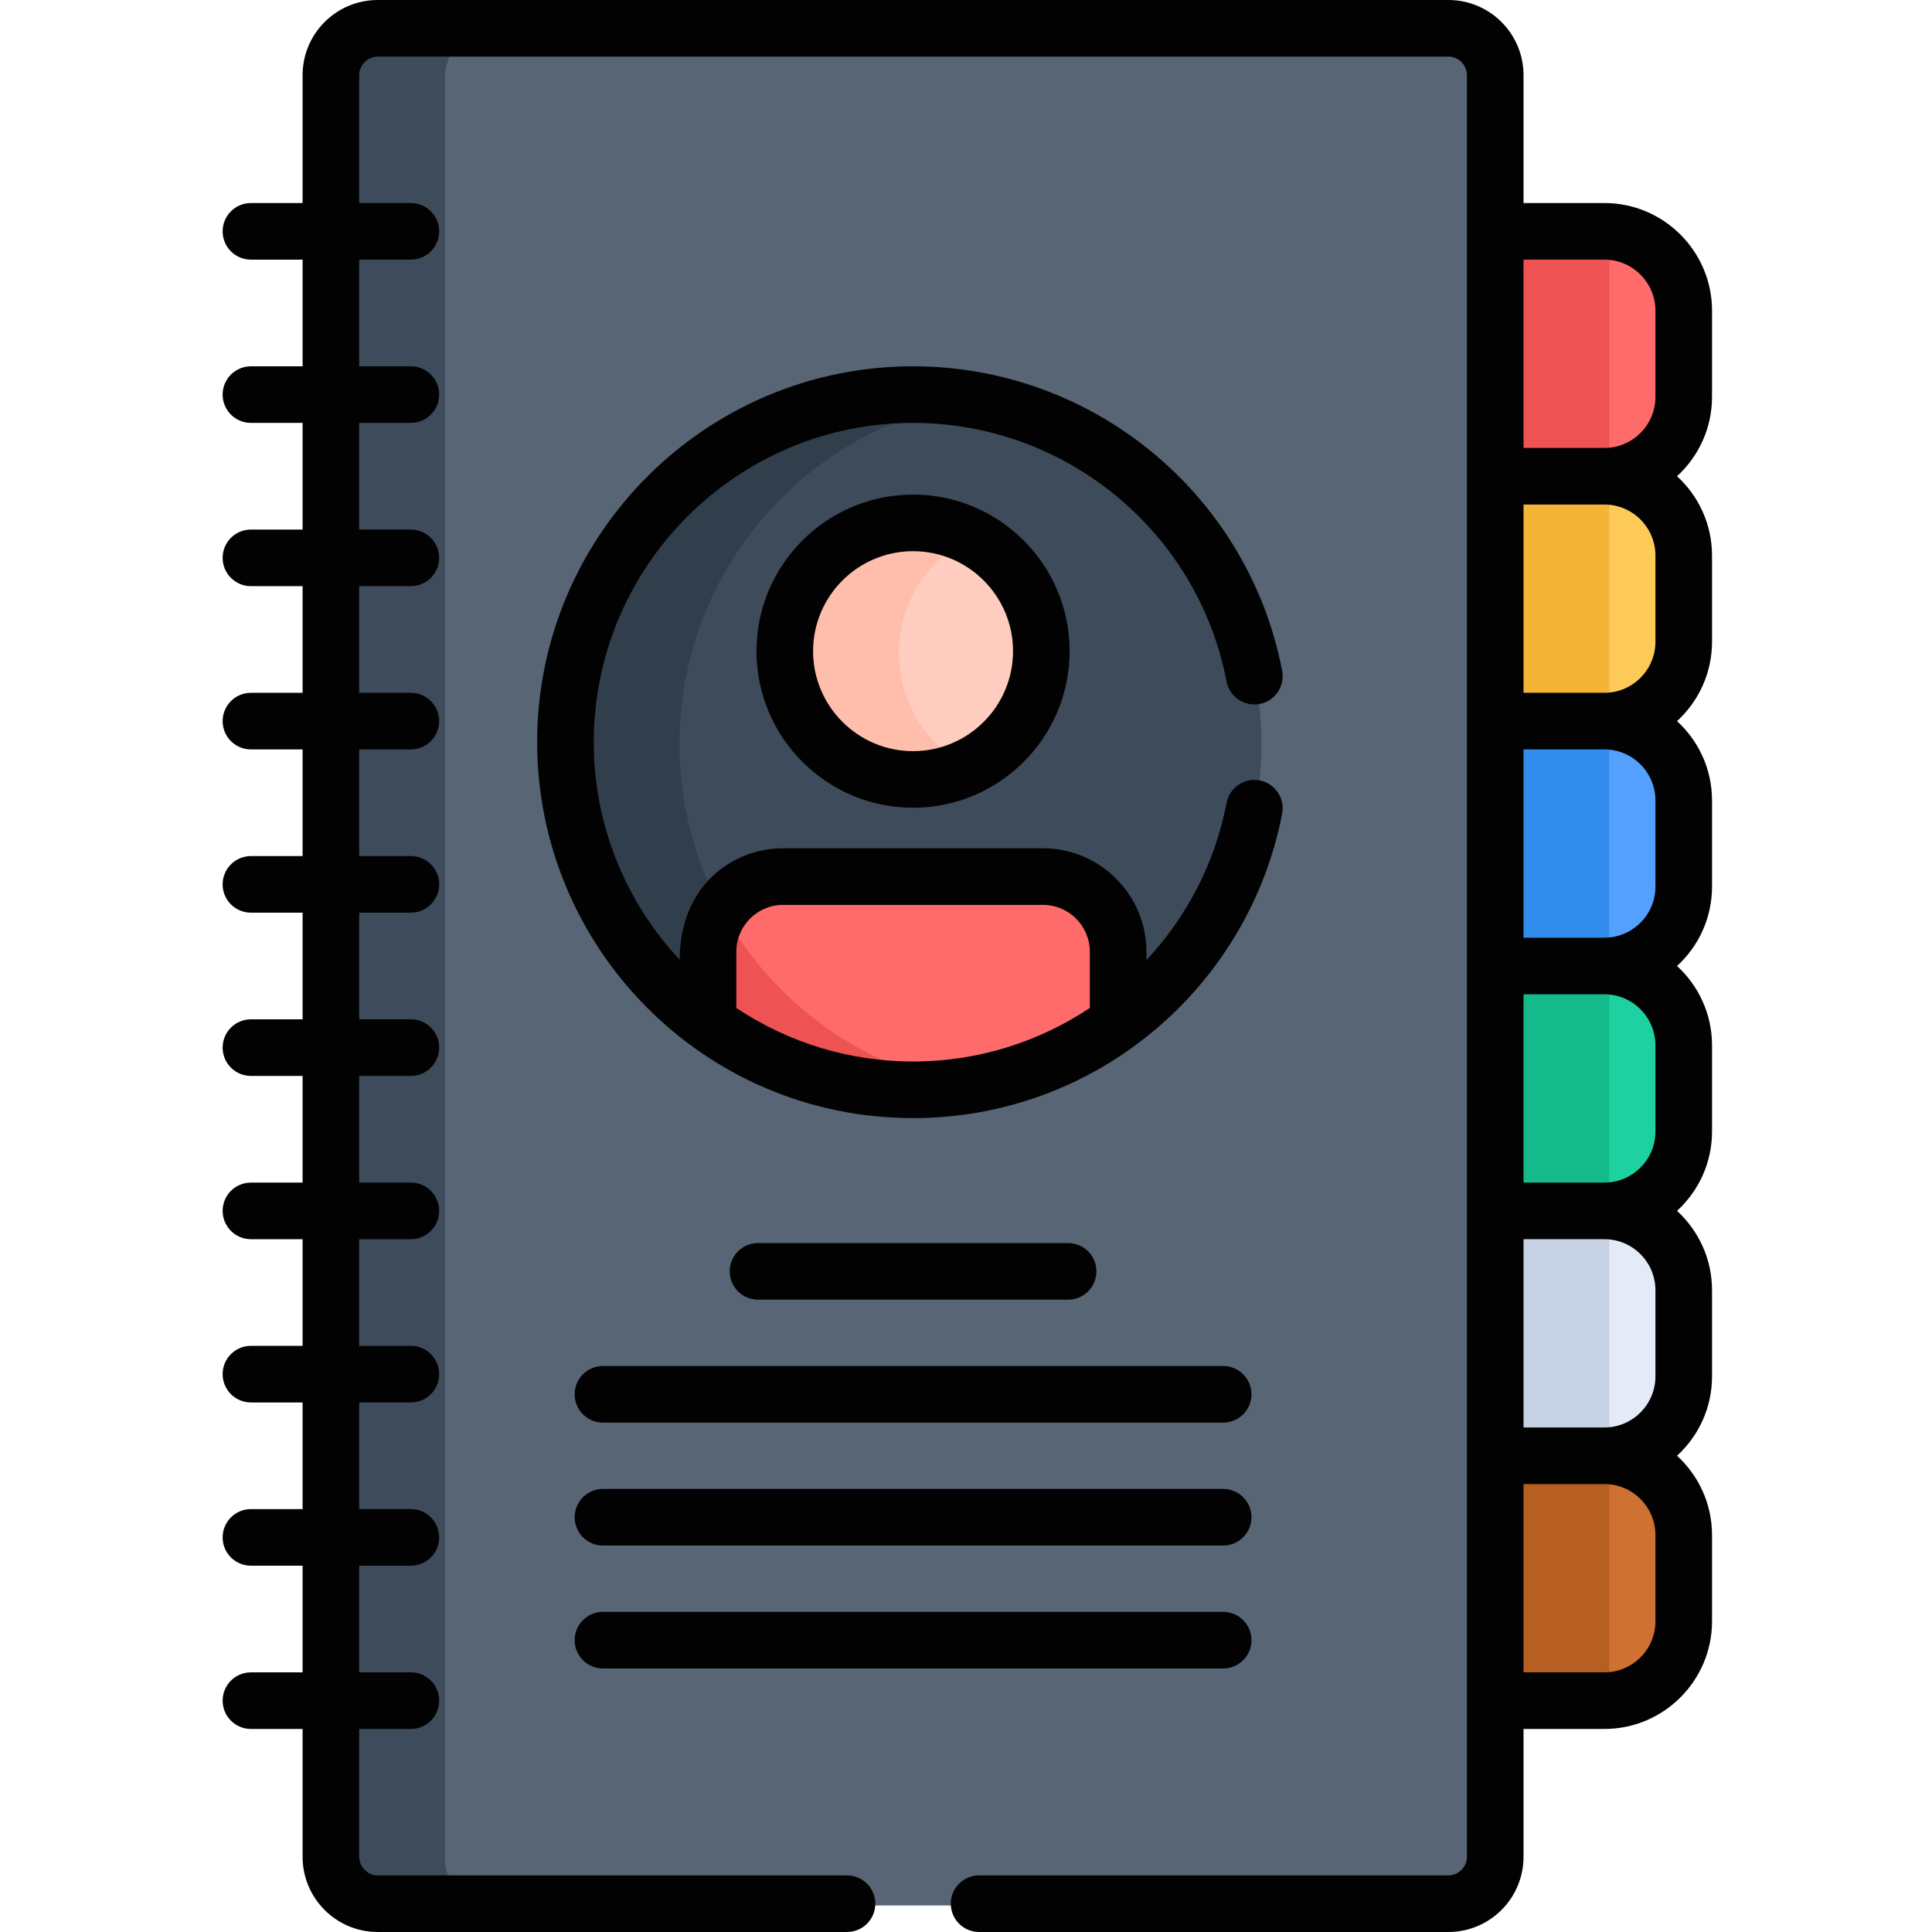 <svg height="512pt" viewBox="-59 0 512 512" width="512pt" xmlns="http://www.w3.org/2000/svg"><path d="m366.406 386.266h-31.926v64.898h31.926c11.566 0 21.031-9.461 21.031-21.027v-22.84c0-11.566-9.465-21.031-21.031-21.031zm0 0" fill="#ce7132"/><path d="m367.48 451.109v-64.785c-.355-.02-.711-.055-1.074-.055h-31.926v64.895h31.926c.363 0 .719-.035 1.074-.055zm0 0" fill="#b75f23"/><path d="m366.406 321.371h-31.926v64.898h31.926c11.566 0 21.031-9.465 21.031-21.031v-22.84c0-11.562-9.465-21.027-21.031-21.027zm0 0" fill="#e4eaf8"/><path d="m367.48 386.215v-64.789c-.355-.016-.711-.055-1.074-.055h-31.926v64.898h31.926c.363 0 .719-.039 1.074-.055zm0 0" fill="#c7d2e5"/><path d="m366.406 256.473h-31.926v64.898h31.926c11.566 0 21.031-9.461 21.031-21.027v-22.84c0-11.566-9.465-21.031-21.031-21.031zm0 0" fill="#1dd1a1"/><path d="m367.48 321.316v-64.785c-.355-.02-.711-.059-1.074-.059h-31.926v64.898h31.926c.363 0 .719-.035 1.074-.055zm0 0" fill="#15ba8b"/><path d="m366.406 191.578h-31.926v64.895h31.926c11.566 0 21.031-9.461 21.031-21.027v-22.84c0-11.566-9.465-21.027-21.031-21.027zm0 0" fill="#54a0ff"/><path d="m367.48 256.418v-64.785c-.355-.02-.711-.055-1.074-.055h-31.926v64.895h31.926c.363 0 .719-.035 1.074-.055zm0 0" fill="#338def"/><path d="m366.406 126.68h-31.926v64.898h31.926c11.566 0 21.031-9.465 21.031-21.027v-22.844c0-11.562-9.465-21.027-21.031-21.027zm0 0" fill="#feca57"/><path d="m367.48 191.523v-64.789c-.355-.016-.711-.055-1.074-.055h-31.926v64.898h31.926c.363 0 .719-.035 1.074-.055zm0 0" fill="#f4b537"/><path d="m366.406 61.785h-31.926v64.898h31.926c11.566 0 21.031-9.465 21.031-21.031v-22.84c0-11.566-9.465-21.027-21.031-21.027zm0 0" fill="#ff6b6b"/><path d="m367.48 126.625v-64.785c-.355-.02-.711-.055-1.074-.055h-31.926v64.895h31.926c.363 0 .719-.035 1.074-.055zm0 0" fill="#ee5253"/><path d="m325.074 7.977h-283.746c-6.824 0-12.406 5.582-12.406 12.402v472.191c0 6.82 5.582 12.402 12.406 12.402h283.746c6.824 0 12.406-5.582 12.406-12.402v-472.191c0-6.82-5.582-12.402-12.406-12.402zm0 0" fill="#576574"/><path d="m58.922 492.57v-472.191c0-6.82 5.586-12.402 12.406-12.402h-30c-6.824 0-12.406 5.582-12.406 12.402v472.191c0 6.82 5.582 12.402 12.406 12.402h30c-6.824 0-12.406-5.582-12.406-12.402zm0 0" fill="#3e4b5a"/><path d="m275.32 197.168c0 50.875-41.242 92.117-92.121 92.117-50.875 0-92.117-41.242-92.117-92.117s41.242-92.117 92.117-92.117c50.879 0 92.121 41.242 92.121 92.117zm0 0" fill="#3e4b5a"/><path d="m121.086 197.168c0-45.766 33.375-83.73 77.117-90.898-4.883-.797-9.895-1.219-15.004-1.219-50.875 0-92.117 41.242-92.117 92.117s41.242 92.117 92.117 92.117c5.109 0 10.121-.422 15.004-1.223-43.742-7.164-77.117-45.129-77.117-90.895zm0 0" fill="#313f4c"/><path d="m217.195 173.039c0 18.777-15.219 33.996-33.996 33.996-18.773 0-33.996-15.219-33.996-33.996 0-18.773 15.223-33.996 33.996-33.996 18.777 0 33.996 15.223 33.996 33.996zm0 0" fill="#ffcdbf"/><path d="m179.207 173.039c0-13.387 7.746-24.965 18.996-30.508-4.527-2.23-9.617-3.488-15.004-3.488-18.773 0-33.996 15.223-33.996 33.996 0 18.777 15.223 33.996 33.996 33.996 5.387 0 10.477-1.254 15.004-3.484-11.25-5.543-18.996-17.121-18.996-30.512zm0 0" fill="#ffbeab"/><path d="m217.633 232.773h-68.863c-10.953 0-19.91 8.961-19.91 19.91v18.863c15.234 11.148 34.016 17.738 54.34 17.738s39.109-6.59 54.344-17.738v-18.863c0-10.949-8.961-19.91-19.91-19.91zm0 0" fill="#ff6b6b"/><path d="m198.203 288.062c-28.414-4.656-52.445-22.316-65.805-46.66-2.223 3.211-3.539 7.098-3.539 11.281v18.863c6.719 4.918 14.031 8.891 21.988 11.887 14.836 5.57 31.184 7.277 47.355 4.629zm0 0" fill="#ee5253"/><g fill="#020202"><path d="m7.5 443.191c-4.145 0-7.5 3.355-7.5 7.5 0 4.141 3.355 7.5 7.5 7.5h13.691v33.902c0 10.977 8.93 19.906 19.906 19.906h124.371c4.145 0 7.5-3.359 7.5-7.5 0-4.145-3.355-7.5-7.5-7.5h-124.371c-2.66 0-4.906-2.246-4.906-4.906v-33.902h13.691c4.145 0 7.5-3.359 7.5-7.5 0-4.145-3.355-7.5-7.5-7.5h-13.691v-28.266h13.691c4.145 0 7.5-3.359 7.5-7.5s-3.355-7.5-7.5-7.5h-13.691v-28.266h13.691c4.145 0 7.5-3.355 7.5-7.5 0-4.141-3.355-7.5-7.5-7.5h-13.691v-28.262h13.691c4.145 0 7.5-3.359 7.5-7.504 0-4.141-3.355-7.5-7.5-7.5h-13.691v-28.262h13.691c4.145 0 7.5-3.359 7.5-7.5 0-4.145-3.355-7.5-7.5-7.5h-13.691v-28.266h13.691c4.145 0 7.5-3.359 7.5-7.5 0-4.141-3.355-7.5-7.5-7.5h-13.691v-28.266h13.691c4.145 0 7.5-3.355 7.5-7.5 0-4.141-3.355-7.5-7.5-7.5h-13.691v-28.262h13.691c4.145 0 7.5-3.359 7.5-7.5 0-4.145-3.355-7.5-7.5-7.5h-13.691v-28.266h13.691c4.145 0 7.5-3.359 7.5-7.5s-3.355-7.5-7.5-7.5h-13.691v-28.266h13.691c4.145 0 7.5-3.355 7.5-7.5 0-4.141-3.355-7.5-7.5-7.5h-13.691v-33.902c0-2.66 2.246-4.906 4.906-4.906h283.746c2.66 0 4.906 2.246 4.906 4.906v472.188c0 2.66-2.246 4.906-4.906 4.906h-124.371c-4.145 0-7.5 3.355-7.5 7.5 0 4.141 3.355 7.5 7.5 7.5h124.371c10.98 0 19.906-8.93 19.906-19.906v-33.902h21.43c15.73 0 28.527-12.801 28.527-28.531v-22.84c0-8.316-3.578-15.809-9.273-21.027 5.695-5.219 9.273-12.715 9.273-21.027v-22.84c0-8.316-3.578-15.809-9.273-21.031 5.695-5.219 9.273-12.711 9.273-21.027v-22.84c0-8.316-3.578-15.809-9.273-21.027 5.695-5.219 9.273-12.715 9.273-21.027v-22.84c0-8.316-3.578-15.809-9.273-21.027 5.695-5.223 9.273-12.715 9.273-21.031v-22.84c0-8.312-3.578-15.809-9.273-21.027 5.695-5.219 9.273-12.711 9.273-21.027v-22.84c0-15.734-12.797-28.531-28.527-28.531h-21.43v-33.902c0-10.977-8.93-19.906-19.906-19.906h-283.746c-10.977 0-19.906 8.93-19.906 19.906v33.902h-13.691c-4.145 0-7.5 3.359-7.5 7.5 0 4.145 3.355 7.5 7.5 7.5h13.691v28.266h-13.691c-4.145 0-7.5 3.359-7.5 7.5s3.355 7.5 7.5 7.5h13.691v28.266h-13.691c-4.145 0-7.5 3.355-7.5 7.5 0 4.141 3.355 7.5 7.5 7.5h13.691v28.262h-13.691c-4.145 0-7.5 3.359-7.5 7.504 0 4.141 3.355 7.5 7.5 7.5h13.691v28.262h-13.691c-4.145 0-7.5 3.359-7.5 7.5 0 4.145 3.355 7.5 7.5 7.5h13.691v28.266h-13.691c-4.145 0-7.5 3.359-7.5 7.5 0 4.141 3.355 7.5 7.5 7.5h13.691v28.266h-13.691c-4.145 0-7.5 3.355-7.5 7.5 0 4.141 3.355 7.5 7.5 7.5h13.691v28.262h-13.691c-4.145 0-7.5 3.359-7.5 7.5 0 4.145 3.355 7.504 7.5 7.504h13.691v28.262h-13.691c-4.145 0-7.5 3.359-7.5 7.5 0 4.145 3.355 7.5 7.5 7.5h13.691v28.266zm337.25-374.383h21.43c7.457 0 13.527 6.07 13.527 13.531v22.84c0 7.457-6.07 13.527-13.527 13.527h-21.43zm0 64.898h21.43c7.457 0 13.527 6.07 13.527 13.527v22.84c0 7.461-6.07 13.527-13.527 13.527h-21.43zm0 64.898h21.43c7.457 0 13.527 6.066 13.527 13.527v22.84c0 7.457-6.07 13.527-13.527 13.527h-21.43zm0 64.895h21.43c7.457 0 13.527 6.066 13.527 13.527v22.84c0 7.461-6.07 13.527-13.527 13.527h-21.43zm0 64.898h21.43c7.457 0 13.527 6.066 13.527 13.527v22.84c0 7.457-6.07 13.527-13.527 13.527h-21.43zm0 64.895h21.43c7.457 0 13.527 6.07 13.527 13.527v22.84c0 7.461-6.07 13.531-13.527 13.531h-21.43zm0 0"/><path d="m224.062 344.426c4.145 0 7.5-3.359 7.5-7.5 0-4.145-3.355-7.5-7.5-7.5h-82.184c-4.145 0-7.5 3.355-7.5 7.5 0 4.141 3.355 7.5 7.5 7.5zm0 0"/><path d="m265.152 362.004h-164.363c-4.145 0-7.5 3.355-7.5 7.5 0 4.141 3.355 7.5 7.5 7.5h164.363c4.145 0 7.504-3.359 7.504-7.5 0-4.145-3.359-7.5-7.504-7.5zm0 0"/><path d="m265.152 394.582h-164.363c-4.145 0-7.5 3.359-7.5 7.5 0 4.145 3.355 7.5 7.5 7.5h164.363c4.145 0 7.504-3.355 7.504-7.5 0-4.141-3.359-7.5-7.504-7.5zm0 0"/><path d="m100.789 442.164h164.363c4.145 0 7.504-3.359 7.504-7.5 0-4.145-3.359-7.504-7.504-7.504h-164.363c-4.145 0-7.5 3.359-7.5 7.504 0 4.141 3.355 7.5 7.5 7.5zm0 0"/><path d="m141.473 172.566c0 22.879 18.617 41.496 41.496 41.496 22.883 0 41.496-18.617 41.496-41.496 0-22.883-18.613-41.496-41.496-41.496-22.879 0-41.496 18.613-41.496 41.496zm67.992 0c0 14.609-11.883 26.496-26.492 26.496s-26.496-11.887-26.496-26.496 11.887-26.496 26.496-26.496 26.492 11.887 26.492 26.496zm0 0"/><path d="m266.055 180.609c.785 4.066 4.715 6.73 8.785 5.945 4.066-.781 6.73-4.711 5.945-8.781-8.992-46.762-50.133-80.699-97.816-80.699-54.93 0-99.617 44.688-99.617 99.617 0 54.406 44.109 99.617 99.617 99.617 48.652 0 89-34.871 97.816-80.699.785-4.066-1.879-8-5.945-8.781-4.07-.785-8 1.879-8.785 5.949-3.09 16.066-10.652 30.348-21.242 41.66v-2.23c0-15.113-12.297-27.406-27.41-27.406h-68.863c-13.477 0-27.406 9.949-27.406 29.562-14.117-15.125-22.777-35.402-22.777-57.672 0-46.656 37.957-84.617 84.617-84.617 40.5 0 75.445 28.824 83.082 68.535zm-129.922 71.598c0-6.84 5.562-12.406 12.406-12.406h68.863c6.844 0 12.41 5.566 12.41 12.406v14.918c-13.531 9-29.676 14.184-46.844 14.184-16.402 0-32.668-4.734-46.84-14.188v-14.914zm0 0"/></g></svg>
